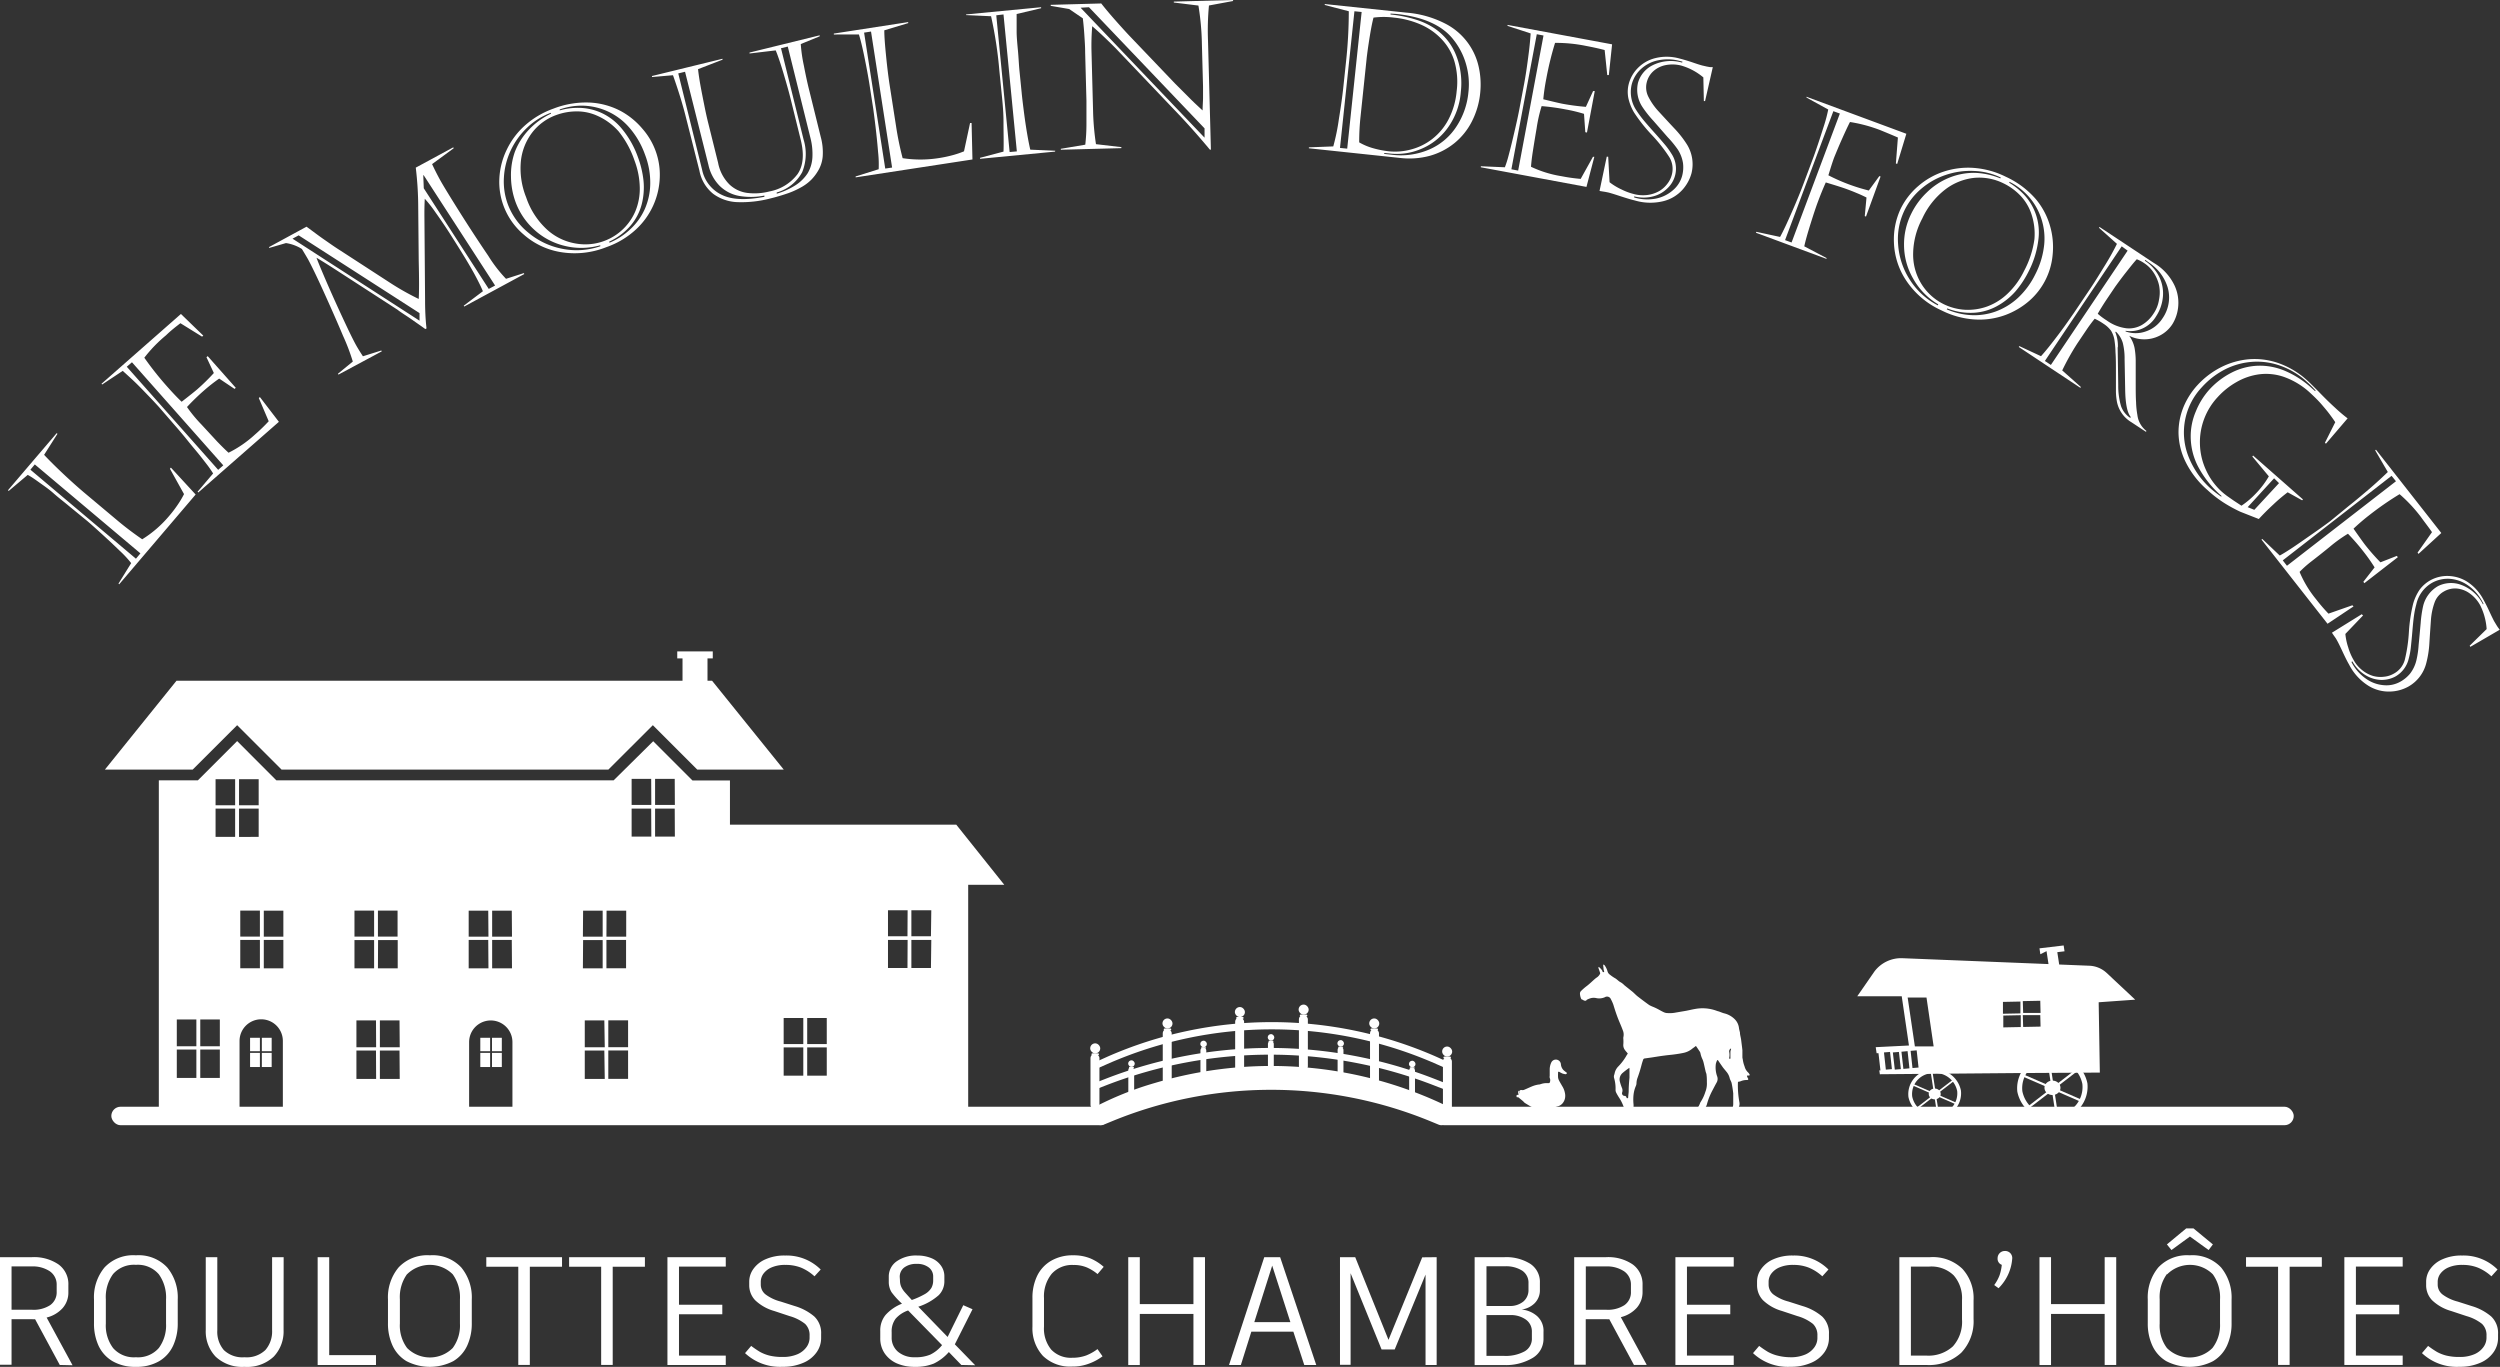 <svg xmlns="http://www.w3.org/2000/svg" viewBox="0 0 346.29 189.33"><rect x="0" y="0" width="346.29" height="189.33" fill="#333333" stroke="none"/><defs><style>.cls-1{fill:#fff;}</style></defs><title>Fichier 2</title><g id="Calque_2" data-name="Calque 2"><g id="Calque_1-2" data-name="Calque 1"><polygon class="cls-1" points="26.69 106.6 32.85 100.45 39 106.6 84.27 106.6 90.43 100.45 96.58 106.6 101.11 106.6 101.68 106.6 101.88 106.6 108.56 106.6 98.63 94.29 98 94.29 98 91.2 98.73 91.2 98.73 90.23 93.81 90.23 93.81 91.2 94.54 91.2 94.54 94.29 80.27 94.29 64.02 94.29 59.06 94.29 55.63 94.29 24.45 94.29 14.53 106.6 20.04 106.6 21.55 106.6 21.97 106.6 26.69 106.6"/><rect class="cls-1" x="34.64" y="143.75" width="1.36" height="1.86"/><rect class="cls-1" x="36.27" y="143.75" width="1.36" height="1.86"/><rect class="cls-1" x="34.64" y="145.84" width="1.36" height="1.96"/><rect class="cls-1" x="36.27" y="145.84" width="1.36" height="1.96"/><rect class="cls-1" x="66.53" y="143.75" width="1.36" height="1.86"/><rect class="cls-1" x="68.15" y="143.75" width="1.36" height="1.86"/><rect class="cls-1" x="66.53" y="145.84" width="1.36" height="1.96"/><rect class="cls-1" x="68.15" y="145.84" width="1.36" height="1.96"/><path class="cls-1" d="M1.21,68l-.11-.09L7.85,60l.11.09L6.11,63c.61.66,1.46,1.51,2.56,2.55s2.09,1.92,2.95,2.65L16.15,72q1.63,1.38,3.55,2.7a15.63,15.63,0,0,0,3.72-3.22,17.26,17.26,0,0,0,1.34-1.78,12.11,12.11,0,0,0,.73-1.26l-1.95-3.51.13-.16L27.1,68.5,16.51,80.93l-.1-.09L18.17,78a14.54,14.54,0,0,0-1.62-1.74c-.81-.79-1.66-1.58-2.55-2.39s-1.53-1.38-1.91-1.7L9.44,70c-.58-.49-1.27-1-2-1.65s-1.46-1.13-2.07-1.57-1.11-.78-1.53-1Zm3-2.94L18.83,77.39l.62-.74L4.82,64.33Z"/><path class="cls-1" d="M14.15,53.26l-.09-.1,11-9.67,3.1,3-.17.14-3-1.86c-.62.48-1.3,1-2,1.68a19.23,19.23,0,0,0-3,3.1,43.9,43.9,0,0,0,3.17,4q1.18,1.33,2,2.1c1.15-.89,1.87-1.47,2.17-1.73a28.43,28.43,0,0,0,2.29-2.25L28.6,49.48l.17-.15,3.89,4.39-.17.15-2.13-1.43a24.3,24.3,0,0,0-2.09,1.64,31,31,0,0,0-2.37,2.3,19.72,19.72,0,0,0,2,2.42l2.19,2.37c.59.61,1.11,1.13,1.57,1.54a15.76,15.76,0,0,0,3.66-2.52,24.67,24.67,0,0,0,1.9-1.84l-1.37-3.21L36,55l2.63,3.43L27.46,68.22l-.09-.11,2.15-2.53a15.19,15.19,0,0,0-1-1.42c-.47-.61-1-1.29-1.6-2s-1.11-1.37-1.53-1.87-.78-.93-1.1-1.29L22,56.36c-.3-.33-.72-.79-1.28-1.37s-1.15-1.2-1.77-1.81S17.69,52,17,51.37Zm3.41-2.46L30.22,65.08l.71-.62L18.28,50.18Z"/><path class="cls-1" d="M37.25,34.23l5.21-2.83c1,.73,1.77,1.32,2.41,1.76s1.41,1,2.29,1.55L54,39.15a36.08,36.08,0,0,0,4,2.26c.06-1,.06-2.76,0-5.26l-.07-7.48a46.23,46.23,0,0,0-.34-5.45l5.19-2.81.07.12-3,2.2c.34.73.7,1.45,1.09,2.16s1.3,2.21,2.69,4.42,2.73,4.25,4,6.12a19.3,19.3,0,0,0,2.46,3.19l2.47-.79.06.13-8.32,4.5-.06-.12,2.65-2c-.27-.64-.69-1.49-1.25-2.52-.32-.57-.74-1.31-1.29-2.21s-1.19-1.92-1.92-3.07-1.45-2.2-2.12-3.14a17.33,17.33,0,0,0-1.47-1.87c-.05.81-.06,1.71-.05,2.72l.09,11.34c0,1.85.11,3.15.2,3.9l-.17.09c-.37-.28-1-.71-1.84-1.3s-1.54-1-2-1.37l-7.94-5.14c-1.35-.88-2.45-1.57-3.29-2.07.12.35.44,1.13.95,2.33s1.08,2.5,1.71,3.89,1.18,2.57,1.64,3.54.84,1.72,1.13,2.26c.21.38.53.92,1,1.63l2.55-.8.06.12-6,3.22-.07-.12,2.06-1.69a29,29,0,0,0-1.37-3.6c-.84-2-1.73-4-2.68-6.1s-1.67-3.57-2.15-4.46c-.18-.31-.46-.79-.85-1.43a5.71,5.71,0,0,0-2.21-.82l-2.31.67Zm3.27-1.17L58.11,44.42l0-1.05L41.37,32.6Zm18.11-8.77.07,1.79,9,13.94.88-.47L58.68,24.26Z"/><path class="cls-1" d="M76.65,15.05a12.46,12.46,0,0,1,5.12-.84A10.27,10.27,0,0,1,86,15.39,10.43,10.43,0,0,1,89,17.85a9.73,9.73,0,0,1,1.79,3,9.54,9.54,0,0,1,.6,3.69,10.27,10.27,0,0,1-3.32,7.26A11.66,11.66,0,0,1,84,34.23a11.83,11.83,0,0,1-6.46.67,10.28,10.28,0,0,1-5-2.41,9.55,9.55,0,0,1-3.37-7.79,10.26,10.26,0,0,1,1-3.92,10.67,10.67,0,0,1,2.53-3.39A11.92,11.92,0,0,1,76.65,15.05Zm-.34.7,0-.13A9.45,9.45,0,0,0,73,17.7a10.42,10.42,0,0,0-2.27,3.17,10.09,10.09,0,0,0-.93,3.71,9.11,9.11,0,0,0,.56,3.76,9.23,9.23,0,0,0,2.85,3.91,10.33,10.33,0,0,0,4.67,2.21,10.08,10.08,0,0,0,5.27-.35l0-.14a9.62,9.62,0,0,1-5,.07,9.49,9.49,0,0,1-4.17-2.24,9.7,9.7,0,0,1-2.54-3.74,10.54,10.54,0,0,1-.66-3.58A9.57,9.57,0,0,1,71.33,21a9.31,9.31,0,0,1,1.9-3A10.11,10.11,0,0,1,76.31,15.75Zm.75.18a7.39,7.39,0,0,0-3.32,2.4,7.86,7.86,0,0,0-1.59,4,10.72,10.72,0,0,0,.73,5,10.67,10.67,0,0,0,2.9,4.48,7.83,7.83,0,0,0,3.91,1.91A7.54,7.54,0,0,0,88,29.28,8.15,8.15,0,0,0,88.62,26a11.17,11.17,0,0,0-.73-3.76,13.17,13.17,0,0,0-2.21-4.05,8.55,8.55,0,0,0-2.87-2.12,6.82,6.82,0,0,0-2.88-.64A8.27,8.27,0,0,0,77.06,15.93Zm.47-.77,0,.13a9.08,9.08,0,0,1,2.74-.35,7.84,7.84,0,0,1,3,.68,8,8,0,0,1,2.83,2.17,12.91,12.91,0,0,1,2.27,4,13.38,13.38,0,0,1,.77,3.27,9.47,9.47,0,0,1-.25,3.23,7.43,7.43,0,0,1-1.51,2.92,8.72,8.72,0,0,1-3,2.26l.05.15a9.47,9.47,0,0,0,2.88-1.87,8.61,8.61,0,0,0,2-2.78,9,9,0,0,0,.76-3.56,10.77,10.77,0,0,0-.73-4,11.58,11.58,0,0,0-2.2-3.77,8.77,8.77,0,0,0-6.31-3A9.14,9.14,0,0,0,77.53,15.16Z"/><path class="cls-1" d="M96.88,23.64,95,16.21c-.41-1.65-1-3.58-1.78-5.79l-2.91.25,0-.14,9.77-2.39,0,.13L96.69,9.58c.07.65.18,1.41.34,2.29s.35,1.83.55,2.83.38,1.79.53,2.38l1.36,5.48a5.71,5.71,0,0,0,1.58,3,4.4,4.4,0,0,0,2.52,1.17,8.22,8.22,0,0,0,3-.21,6.32,6.32,0,0,0,3.9-2.4c.8-1.15.94-2.75.44-4.77l-1.41-5.71c-.25-1-.59-2.2-1-3.57s-.76-2.39-1.05-3.09l-3.63.43,0-.13,9.72-2.39,0,.14L110.92,6.1a20.77,20.77,0,0,0,.43,3c.26,1.36.51,2.5.74,3.41l1.6,6.47a8.08,8.08,0,0,1,.27,2.65,4.61,4.61,0,0,1-.68,2.09,6.36,6.36,0,0,1-.88,1.15,6.28,6.28,0,0,1-1.3,1,11.62,11.62,0,0,1-1.84.86,26.18,26.18,0,0,1-2.56.76,15.73,15.73,0,0,1-4.52.51,6,6,0,0,1-3.39-1.15A5.36,5.36,0,0,1,96.88,23.64Zm9,3.62,0-.17a9.57,9.57,0,0,1-3.49.05,5.16,5.16,0,0,1-2.69-1.38,5.89,5.89,0,0,1-1.57-2.91L94.89,9.94l-.94.23,3.31,13.37A4.94,4.94,0,0,0,100,27Q102.06,28,105.88,27.26Zm1.71-.6,0,.17a10.22,10.22,0,0,0,2.61-1.18A5.61,5.61,0,0,0,111.87,24a4.81,4.81,0,0,0,.66-2.17,8.89,8.89,0,0,0-.27-2.72L109.12,6.45l-.94.23,3.13,12.65a6.73,6.73,0,0,1-.19,4.51A5.78,5.78,0,0,1,107.59,26.66Z"/><path class="cls-1" d="M115.5,4.78l0-.13L125.8,3.06l0,.14-3.31,1c0,.9.1,2.1.25,3.6s.31,2.81.48,3.92l.91,5.84a42.17,42.17,0,0,0,.9,4.35,16.3,16.3,0,0,0,4.93,0,17.09,17.09,0,0,0,2.19-.47,12.2,12.2,0,0,0,1.38-.48l.84-3.92.21,0,.12,5.05-16.18,2.48,0-.13,3.19-1a15.15,15.15,0,0,0-.08-2.36c-.09-1.13-.21-2.29-.35-3.48s-.25-2-.32-2.52l-.53-3.42c-.12-.75-.27-1.61-.46-2.58s-.36-1.81-.53-2.54-.32-1.31-.47-1.77Zm4.19-.26,2.93,18.83.95-.14L120.65,4.37Z"/><path class="cls-1" d="M146.14,21l-10.39,1v-.14L139,21c.05-1.15,0-2.53,0-4.15s-.19-3.19-.34-4.73l-.23-2.3a56.8,56.8,0,0,0-1.15-7.57l-3.46-.16V2l10.39-1v.14l-3.39.8c0,.9,0,1.7,0,2.42S140.9,5.94,141,7s.13,2,.22,2.87l.3,3c.05.56.16,1.47.32,2.72s.33,2.33.48,3.19.29,1.52.39,1.95l3.46.15ZM138,2.12l1.85,18.94,1-.09L139,2Z"/><path class="cls-1" d="M145.54.81V.67l7-.19c.48.61,1.09,1.35,1.85,2.21s1.42,1.59,2,2.21l6.37,6.67,2,2c.47.48,1.08,1.05,1.82,1.73,0-.64.06-1.23.06-1.78s0-1.06,0-1.55l-.16-5.93A36.6,36.6,0,0,0,166,.77L162.59.35V.22L170.8,0V.14l-3.34.62a36.6,36.6,0,0,0-.13,4.92l.4,15.05h-.14q-2.17-2.61-4.31-4.87l-8.71-9.14c-1.28-1.29-2.38-2.32-3.28-3.09a32.65,32.65,0,0,0-.1,3.5l.23,8.69a36.65,36.65,0,0,0,.39,4.15l3.52.41v.14l-8.39.22v-.13l3.39-.57a26,26,0,0,0,.16-2.83c0-1.21,0-2.3,0-3.25l-.18-6.73c0-.79-.06-1.58-.11-2.37s-.12-1.55-.21-2.32L148.1,1.25Zm4.14.26,17.17,18,0-1.29L150.84,1Z"/><path class="cls-1" d="M183.51.56l11.3,1.19a14.2,14.2,0,0,1,5.28,1.47,8.87,8.87,0,0,1,4.75,6.11,11.24,11.24,0,0,1,.19,3.56,11,11,0,0,1-1.15,3.93,9.27,9.27,0,0,1-2.41,3,9.47,9.47,0,0,1-3.41,1.76,10.91,10.91,0,0,1-4.11.3L181.3,20.54l0-.13,3.38-.13a29.37,29.37,0,0,0,.78-3.81c.29-1.78.48-3.18.59-4.19l.38-3.58a65.56,65.56,0,0,0,.4-7.14L183.49.69Zm4.1,1-2,18.93,1,.1,2-18.93Zm1.69,6.56-.84,8a32.86,32.86,0,0,0-.19,3.6,8.3,8.3,0,0,0,1.93.81,13,13,0,0,0,2.2.43,8.4,8.4,0,0,0,3.1-.27,8.11,8.11,0,0,0,2.88-1.43,8.28,8.28,0,0,0,2.24-2.68,10.51,10.51,0,0,0,1.15-3.95,10.17,10.17,0,0,0-.33-4.2,7.63,7.63,0,0,0-1.82-3.07,8.8,8.8,0,0,0-2.92-2,12.37,12.37,0,0,0-3.61-.92,11.11,11.11,0,0,0-2.84,0c-.09.35-.2.83-.32,1.47s-.24,1.39-.37,2.25S189.35,7.67,189.3,8.09Zm3.31-6.24,0,.13a17,17,0,0,1,3.54.72,9.93,9.93,0,0,1,2.57,1.21,8.07,8.07,0,0,1,1.71,1.56,7.87,7.87,0,0,1,1.2,2,9.84,9.84,0,0,1,.67,2.44,10.49,10.49,0,0,1,.05,2.75,9.74,9.74,0,0,1-1.94,5.19,8.61,8.61,0,0,1-3.71,2.81,8.49,8.49,0,0,1-3.91.6l-1.05-.1v.13l1,.11a10,10,0,0,0,5.32-.76,8.49,8.49,0,0,0,3.69-3.16,10.34,10.34,0,0,0,1.64-4.65A10,10,0,0,0,203,8.65a9.7,9.7,0,0,0-1.7-3.19q-2.31-2.94-7.9-3.53Z"/><path class="cls-1" d="M208.82,3.59l0-.14L223.3,6.14l-.45,4.26-.22,0-.36-3.47q-1.14-.3-2.58-.57a20.58,20.58,0,0,0-4.29-.42,44.21,44.21,0,0,0-1.21,4.94,28.82,28.82,0,0,0-.42,2.87q2.11.52,2.7.63a31.7,31.7,0,0,0,3.2.42l1-2.19.23,0-1.08,5.75-.23-.05-.18-2.54a21.29,21.29,0,0,0-2.58-.62,30.2,30.2,0,0,0-3.29-.45,20,20,0,0,0-.69,3.05c-.22,1.28-.39,2.34-.52,3.17s-.22,1.57-.26,2.18a15.53,15.53,0,0,0,4.25,1.31,24.44,24.44,0,0,0,2.63.37l1.7-3.06.19,0-1.09,4.17-14.63-2.72,0-.14,3.33.14a14.61,14.61,0,0,0,.52-1.65q.3-1.12.63-2.52c.22-.93.4-1.71.54-2.35s.25-1.18.34-1.66l.64-3.4c.08-.43.19-1.05.31-1.85s.23-1.63.34-2.5.19-1.73.25-2.61Zm4.05,1.15-3.52,18.71.94.18L213.8,4.92Z"/><path class="cls-1" d="M222.76,21.71l.19,3.53a8.48,8.48,0,0,0,1.65,1,8.27,8.27,0,0,0,1.72.64,4.92,4.92,0,0,0,1.93.12,4.52,4.52,0,0,0,1.59-.54,3.83,3.83,0,0,0,1.11-1,3.36,3.36,0,0,0,.62-1.24,3.13,3.13,0,0,0-.34-2.45,21.3,21.3,0,0,0-2.42-3.07,22.38,22.38,0,0,1-2.47-3.12,6.7,6.7,0,0,1-.79-2,4.45,4.45,0,0,1,.07-2,4.91,4.91,0,0,1,1.21-2.12,5.09,5.09,0,0,1,2.42-1.4,6.59,6.59,0,0,1,3.41.05c.58.15,1.19.33,1.83.55s1.08.36,1.33.42l.61.14.45.08.37,0L236.18,14l-.17,0-.07-3.28a8.4,8.4,0,0,0-3-1.62,4.87,4.87,0,0,0-2.17-.09,3.59,3.59,0,0,0-1.73.83,3.06,3.06,0,0,0-.94,1.57,2.87,2.87,0,0,0,.23,2,8.79,8.79,0,0,0,1.46,2.07c.66.72,1.37,1.49,2.13,2.3a14.11,14.11,0,0,1,1.75,2.23A5.21,5.21,0,0,1,234.3,24a5.68,5.68,0,0,1-1.23,2.26,5.27,5.27,0,0,1-2.61,1.59,7.55,7.55,0,0,1-4-.08c-.55-.13-1.2-.33-2-.59s-1.33-.43-1.7-.52l-.4-.08-.44-.07-.36-.06,1-4.75ZM233.05,8.54l-.43-.11a6.35,6.35,0,0,0-2.87-.09,4.89,4.89,0,0,0-2.39,1.17A4.37,4.37,0,0,0,226,11.77a4.55,4.55,0,0,0,.68,3.54,14.31,14.31,0,0,0,1,1.36c.31.37.78.92,1.42,1.63s1.14,1.29,1.52,1.74a10.25,10.25,0,0,1,.89,1.23,3.73,3.73,0,0,1-.52,4.79,4.33,4.33,0,0,1-2,1.14,5.21,5.21,0,0,1-2.63,0l0,.15a6.27,6.27,0,0,0,3,.16,5.08,5.08,0,0,0,2.38-1.17A4,4,0,0,0,233,24.37a4.61,4.61,0,0,0,.12-1.79,4.84,4.84,0,0,0-.72-1.87A14.35,14.35,0,0,0,231,19l-2-2.29a15.12,15.12,0,0,1-1.47-1.85,4.31,4.31,0,0,1-.64-3.4,3.92,3.92,0,0,1,2-2.41A5.68,5.68,0,0,1,233,8.67Z"/><path class="cls-1" d="M250.22,13.4l13.84,5.13-1.27,4.18-.18-.07.28-3.59c-.94-.41-1.73-.73-2.38-1a20.48,20.48,0,0,0-4.26-1.15q-.44.86-1.11,2.37c-.45,1-.77,1.8-1,2.35s-.52,1.49-.88,2.66A25.25,25.25,0,0,0,256,25.5a25.63,25.63,0,0,0,2.86.89l1.46-2,.17.06L258.47,30l-.17-.07.24-2.57q-.71-.36-1.38-.63c-.44-.19-.91-.37-1.4-.55s-1.42-.48-2.86-.91q-.59,1.32-1.11,2.73c-.25.66-.58,1.66-1,3s-.71,2.37-.87,3.12L253,35.74l0,.12-9.77-3.62.05-.13,3.29.71c.47-.85,1-2,1.67-3.53s1.17-2.76,1.56-3.8l1.34-3.58c.17-.44.4-1.11.7-2s.57-1.75.84-2.59a20.48,20.48,0,0,0,.56-2.15l-3-1.65Zm3.73,2-6.69,17.86.9.33,6.69-17.86Z"/><path class="cls-1" d="M277.83,24.48A12.24,12.24,0,0,1,282,27.59a10.08,10.08,0,0,1,2,3.84,10.5,10.5,0,0,1,.32,3.9,9.58,9.58,0,0,1-3.21,6.32,10.72,10.72,0,0,1-3.38,2,10.37,10.37,0,0,1-4.21.6A11.83,11.83,0,0,1,268.94,43a11.57,11.57,0,0,1-4.94-4.2,10.09,10.09,0,0,1-1.66-5.22,10,10,0,0,1,.94-4.68,9.8,9.8,0,0,1,2.42-3.12,10.28,10.28,0,0,1,3.51-2,10.76,10.76,0,0,1,4.22-.52A11.91,11.91,0,0,1,277.83,24.48Zm-.75.23.06-.12a9.32,9.32,0,0,0-3.74-.91,10.58,10.58,0,0,0-3.88.55,10.24,10.24,0,0,0-3.35,1.88,9.11,9.11,0,0,0-3.25,7.74,10.25,10.25,0,0,0,1.61,4.88,10.07,10.07,0,0,0,3.89,3.57l.06-.14A9.53,9.53,0,0,1,265,38.59,9.33,9.33,0,0,1,263.74,34a9.5,9.5,0,0,1,1-4.4,10.32,10.32,0,0,1,2.15-2.94,9.53,9.53,0,0,1,3-2,9.22,9.22,0,0,1,3.52-.72A10.2,10.2,0,0,1,277.08,24.71Zm.4.67a7.55,7.55,0,0,0-4.05-.74,8,8,0,0,0-4,1.62,10.68,10.68,0,0,0-3.16,4A10.64,10.64,0,0,0,265,35.41a7.75,7.75,0,0,0,1.29,4.14,7.55,7.55,0,0,0,2.94,2.58,7.75,7.75,0,0,0,3,.78,7.9,7.9,0,0,0,3.06-.47,8.17,8.17,0,0,0,2.83-1.8,10.87,10.87,0,0,0,2.25-3.12,13.07,13.07,0,0,0,1.43-4.38,8.61,8.61,0,0,0-.43-3.53,6.81,6.81,0,0,0-1.52-2.52A8.2,8.2,0,0,0,277.48,25.38Zm.88-.19-.06.12a9.4,9.4,0,0,1,2.14,1.74,7.66,7.66,0,0,1,1.91,6.13A12.93,12.93,0,0,1,281,37.59a13.44,13.44,0,0,1-1.86,2.81,9.54,9.54,0,0,1-2.52,2,7.53,7.53,0,0,1-3.17.92,8.73,8.73,0,0,1-3.72-.6l-.07.13a9.83,9.83,0,0,0,3.35.8,8.75,8.75,0,0,0,3.39-.49,9.3,9.3,0,0,0,3.12-1.9A11.14,11.14,0,0,0,281.92,38a11.53,11.53,0,0,0,1.24-4.18,8.82,8.82,0,0,0-.45-3.67A8.73,8.73,0,0,0,281,27.22,8.92,8.92,0,0,0,278.36,25.19Z"/><path class="cls-1" d="M287.24,43.39l2.37-3.52c.61-.91,1.27-2,2-3.18s1.26-2.18,1.62-2.91l-2.49-2.23.08-.11,7.55,5a7.23,7.23,0,0,1,2.85,3.13,5.66,5.66,0,0,1,.47,3.12,5.53,5.53,0,0,1-.77,2.2,4.51,4.51,0,0,1-1.79,1.61,4.63,4.63,0,0,1-2.2.5,4.53,4.53,0,0,1-2-.49l0,0a4.44,4.44,0,0,1,.74,1.68,10.66,10.66,0,0,1,.16,1.74c0,.71,0,1.67,0,2.89s0,2.17.05,2.87a11.69,11.69,0,0,0,.18,1.78,3.29,3.29,0,0,0,1.26,2.23l-.08.11-2-1.32a4.27,4.27,0,0,1-2-2.78,8.72,8.72,0,0,1-.15-1.43c0-.53,0-1.38,0-2.55s0-2.15-.06-2.93a12.77,12.77,0,0,0-.15-1.72,3.58,3.58,0,0,0-.46-1.26,4,4,0,0,0-1.09-1,7.9,7.9,0,0,0-1.18-.67c-.32.39-.65.83-1,1.33l-1.42,2.11a34,34,0,0,0-2.08,3.72l2.59,2.3-.08.11-8.53-5.66.08-.12,3,1.4c.64-.7,1.45-1.72,2.46-3.06S286.81,44,287.24,43.39Zm6.65-9.27L283.25,50l.83.55,10.63-15.83ZM293,39.7l-1.26,1.87q-.66,1-1.17,1.89a9.57,9.57,0,0,0,1.25.93,5.91,5.91,0,0,0,2.71,1.08,3.57,3.57,0,0,0,2.16-.46,4.8,4.8,0,0,0,1.57-1.51,4.67,4.67,0,0,0,.8-2,5.09,5.09,0,0,0,0-2,5.31,5.31,0,0,0-.75-1.74,4.55,4.55,0,0,0-1.22-1.25,5.23,5.23,0,0,0-1.11-.6c-.37.39-.85,1-1.46,1.77S293.4,39.15,293,39.7Zm.33,8.4.08,5.26a10.08,10.08,0,0,0,.38,2.87,3.17,3.17,0,0,0,1.28,1.65l.08-.11q-.74-.87-.78-3.87l-.08-4.18a8.82,8.82,0,0,0-.25-2.22,3.57,3.57,0,0,0-.95-1.56L293,46A5.1,5.1,0,0,1,293.36,48.1ZM297.16,36l-.07.11a5.68,5.68,0,0,1,2.12,2.51,5.19,5.19,0,0,1,.35,2.8,5.83,5.83,0,0,1-.91,2.4,4.17,4.17,0,0,1-4.22,2l0,.09a4.17,4.17,0,0,0,2.79,0,4.4,4.4,0,0,0,2.32-1.81,5.08,5.08,0,0,0,.86-2.17,4.93,4.93,0,0,0-.16-2.17,6.29,6.29,0,0,0-1-1.92,6.54,6.54,0,0,0-1.56-1.46Z"/><path class="cls-1" d="M318.88,69.3l-2-1.11a23,23,0,0,0-2,1.7c-.77.71-1.43,1.38-2,2-1.06-.41-1.91-.75-2.55-1a20.1,20.1,0,0,1-2.16-1.17,16.18,16.18,0,0,1-2.41-1.85,12.41,12.41,0,0,1-3-3.85,9.43,9.43,0,0,1-1-4,9.33,9.33,0,0,1,.71-3.69,10.34,10.34,0,0,1,1.93-3,11.47,11.47,0,0,1,3.26-2.47,10.54,10.54,0,0,1,3.88-1.1,10,10,0,0,1,4.13.56,11.7,11.7,0,0,1,4,2.45c.2.18.35.33.46.44l.4.4.65.65c.78.81,1.54,1.56,2.28,2.23a21.27,21.27,0,0,0,1.72,1.46l-3,3.51-.14-.13,1.43-2.85c-.19-.3-.45-.66-.77-1.09s-.7-.88-1.13-1.38-.94-1-1.5-1.52a10.49,10.49,0,0,0-3.62-2.25,7.53,7.53,0,0,0-3.53-.39,8.56,8.56,0,0,0-3.14,1.08,10.5,10.5,0,0,0-2.58,2.06,9.15,9.15,0,0,0-2.47,6.6,9,9,0,0,0,.82,3.48,9.18,9.18,0,0,0,2.16,3,10,10,0,0,0,.79.64l.9.63,1.08.71a11.94,11.94,0,0,0,2-1.7,12.17,12.17,0,0,0,1.79-2.37l-2.29-2.75.11-.13L319,69.18Zm1.8-15.12.07-.08a14.55,14.55,0,0,0-1.17-1.18A10.77,10.77,0,0,0,316,50.71a9.57,9.57,0,0,0-3.87-.6,9.9,9.9,0,0,0-3.82,1A11.19,11.19,0,0,0,305,53.63a9.13,9.13,0,0,0-1.94,9.4,11.72,11.72,0,0,0,3.29,4.76,16.29,16.29,0,0,0,1.31,1l.07-.08a14.23,14.23,0,0,1-3.28-4.12,9.09,9.09,0,0,1-1-4,8.72,8.72,0,0,1,.72-3.63A10.24,10.24,0,0,1,306,54a10.85,10.85,0,0,1,3.16-2.41,8.68,8.68,0,0,1,3.57-.93,8.9,8.9,0,0,1,3.8.72,13,13,0,0,1,3.78,2.48ZM315,66.25l-3.66,4,.92.37,3.42-3.7Z"/><path class="cls-1" d="M329,62.38l.11-.09,9.05,11.54L335,76.72l-.13-.17,2-2.84c-.44-.65-1-1.35-1.55-2.12a20.58,20.58,0,0,0-2.94-3.14,42.65,42.65,0,0,0-4.2,2.91A29,29,0,0,0,326,73.23c.83,1.19,1.37,1.94,1.61,2.25a29.26,29.26,0,0,0,2.12,2.41L332,77l.14.18-4.64,3.6-.14-.19,1.56-2a25,25,0,0,0-1.52-2.16,30.5,30.5,0,0,0-2.17-2.5,19.38,19.38,0,0,0-2.54,1.83c-1,.82-1.86,1.49-2.52,2s-1.2,1-1.64,1.46A15.24,15.24,0,0,0,320.81,83a24,24,0,0,0,1.72,2l3.31-1.16L326,84l-3.6,2.4-9.15-11.66.11-.09,2.42,2.3c.34-.18.83-.48,1.48-.9s1.36-.92,2.15-1.47,1.44-1,2-1.4,1-.72,1.37-1L325.44,70c.35-.27.84-.67,1.46-1.19s1.27-1.06,1.92-1.64,1.3-1.18,1.93-1.79Zm2.27,3.53L316.2,77.62l.58.75,15.1-11.71Z"/><path class="cls-1" d="M327.32,85.25l-2.45,2.56a8.47,8.47,0,0,0,.4,1.88,7.78,7.78,0,0,0,.72,1.69,4.71,4.71,0,0,0,1.24,1.47,4.42,4.42,0,0,0,1.48.78,3.82,3.82,0,0,0,1.5.11,3.3,3.3,0,0,0,1.33-.41,3.1,3.1,0,0,0,1.56-1.92,21.6,21.6,0,0,0,.57-3.86,22.06,22.06,0,0,1,.59-3.93,6.71,6.71,0,0,1,.9-1.94,4.67,4.67,0,0,1,1.5-1.31,4.85,4.85,0,0,1,2.38-.59,5.19,5.19,0,0,1,2.68.78A6.6,6.6,0,0,1,344,83.07c.29.52.57,1.08.85,1.69s.48,1,.61,1.26l.32.53c.1.16.18.29.25.38l.22.3-4.07,2.37-.09-.16,2.35-2.3a8.56,8.56,0,0,0-.9-3.31,4.88,4.88,0,0,0-1.44-1.63,3.6,3.6,0,0,0-1.79-.68,3.07,3.07,0,0,0-1.79.41,2.82,2.82,0,0,0-1.29,1.52,9.1,9.1,0,0,0-.51,2.48c-.07,1-.14,2-.21,3.11a13.9,13.9,0,0,1-.43,2.8,5.17,5.17,0,0,1-2.51,3.28,5.53,5.53,0,0,1-2.49.67,5.35,5.35,0,0,1-3-.79,7.47,7.47,0,0,1-2.69-2.94c-.28-.48-.58-1.09-.92-1.82s-.6-1.26-.79-1.59a2.65,2.65,0,0,0-.21-.34l-.26-.37-.2-.3,4.13-2.56ZM344,83.62l-.21-.39a6.44,6.44,0,0,0-1.91-2.13,5,5,0,0,0-2.5-.92,4.45,4.45,0,0,0-2.57.59,4.56,4.56,0,0,0-2.11,2.93,12.08,12.08,0,0,0-.33,1.63c-.07.48-.14,1.19-.22,2.14s-.16,1.72-.22,2.29a9.75,9.75,0,0,1-.29,1.5,3.85,3.85,0,0,1-1.81,2.43,4,4,0,0,1-2,.49,4.4,4.4,0,0,1-2.19-.67,5.09,5.09,0,0,1-1.8-1.9l-.13.08a6.2,6.2,0,0,0,2,2.31,4.87,4.87,0,0,0,2.48.91,3.91,3.91,0,0,0,2.25-.46,4.72,4.72,0,0,0,1.4-1.15,4.87,4.87,0,0,0,.86-1.8,12.62,12.62,0,0,0,.32-2.17c.1-1,.19-2,.28-3a16.66,16.66,0,0,1,.33-2.33,4.35,4.35,0,0,1,2.05-2.8,4,4,0,0,1,3.11-.23,5.54,5.54,0,0,1,3.15,2.76Z"/><path class="cls-1" d="M283.61,146.21a4.54,4.54,0,0,0-4.18,5,4.87,4.87,0,0,0,5.53,3.85,4.54,4.54,0,0,0,4.18-5A4.87,4.87,0,0,0,283.61,146.21Zm1.25,8.24a4.17,4.17,0,0,1-4.73-3.29,3.89,3.89,0,0,1,3.58-4.31,4.16,4.16,0,0,1,4.73,3.29A3.89,3.89,0,0,1,284.86,154.45Z"/><polygon class="cls-1" points="285.17 155.06 284.84 155.1 283.53 146.54 283.87 146.5 285.17 155.06"/><polygon class="cls-1" points="279.85 148.97 280 148.7 288.64 152.46 288.49 152.73 279.85 148.97"/><polygon class="cls-1" points="288.07 148.12 287.85 147.89 280.8 153.33 281.01 153.56 288.07 148.12"/><ellipse class="cls-1" cx="284.3" cy="150.68" rx="1.11" ry="1"/><path class="cls-1" d="M267.48,148.18a3.39,3.39,0,0,0-3.13,3.77,3.66,3.66,0,0,0,4.14,2.88,3.4,3.4,0,0,0,3.13-3.77A3.63,3.63,0,0,0,267.48,148.18Zm.94,6.17a3.13,3.13,0,0,1-3.55-2.47,2.9,2.9,0,0,1,2.68-3.22,3.13,3.13,0,0,1,3.55,2.46A2.91,2.91,0,0,1,268.42,154.35Z"/><polygon class="cls-1" points="268.65 154.81 268.4 154.84 267.42 148.42 267.67 148.39 268.65 154.81"/><polygon class="cls-1" points="264.66 150.24 264.77 150.04 271.25 152.86 271.14 153.06 264.66 150.24"/><polygon class="cls-1" points="270.82 149.61 270.66 149.44 265.37 153.51 265.54 153.68 270.82 149.61"/><ellipse class="cls-1" cx="267.99" cy="151.53" rx="0.83" ry="0.75"/><path class="cls-1" d="M291.81,134.77a3.73,3.73,0,0,0-2.37-1l-4.21-.17-.26-1.71,1-.12-.12-.81-3.35.4.12.82.54-.27.32-.16.27,1.79-20.15-.81a4.63,4.63,0,0,0-3.95,1.82L257.26,138l6.16,0,1,6.82-4.6.23.12.84.26,0,.27,2.38h-.16l.08.53,18.73-.16,11.74-.07-.16-9.74,5.06-.36Zm-29.75,13.32-.84.07-.26-2.38.84-.07Zm1.24,0-.84.07-.27-2.38.84-.07Zm1.19-.11-.84.08-.27-2.38.85-.08Zm1.26-.11-.84.07-.26-2.38.84-.07Zm2.09-2.93-2.6,0-1-6.77,2.61,0Zm12.07-2.68-2.42.05,0-1.64,2.42-.05Zm-2.47-1.84,0-1.64,2.42-.05,0,1.64Zm5.21,1.78-2.41.05-.05-1.64,2.42,0Zm0-1.89-2.41,0-.05-1.64,2.42-.05Z"/><path class="cls-1" d="M224.76,154.91h-.49c-.09,0-.11,0-.07-.12s.09-.13.13-.19.16-.15.19-.24a1.4,1.4,0,0,1,.38-.52c.06-.07.1-.15.15-.22s0-.11,0-.16a.47.47,0,0,1-.17-.2,5.55,5.55,0,0,0-.58-1.17,7.58,7.58,0,0,1-.4-.68.9.9,0,0,1-.12-.48,5.06,5.06,0,0,0-.2-1.6.72.72,0,0,1,0-.41c.06-.15.08-.32.13-.47a1.91,1.91,0,0,1,.47-.75,7.37,7.37,0,0,0,1.09-1.44,1.94,1.94,0,0,1,.15-.24.1.1,0,0,0,0-.16c-.11-.13-.23-.26-.33-.4a1.14,1.14,0,0,1-.23-.84,5.3,5.3,0,0,0,0-.69,1.09,1.09,0,0,1,0-.26,1.51,1.51,0,0,0-.07-.94c-.17-.47-.37-.92-.56-1.38-.29-.71-.53-1.44-.75-2.17a5.46,5.46,0,0,0-.35-.78.57.57,0,0,0-.83-.27,1.91,1.91,0,0,1-1.2.12,1.65,1.65,0,0,0-.7,0,2.62,2.62,0,0,0-.53.2c-.08,0-.12.16-.24.17a.52.52,0,0,1-.34-.1.6.6,0,0,0-.11-.06c-.06,0-.15-.06-.16-.11a1.94,1.94,0,0,1-.17-.71.48.48,0,0,1,.14-.36,7,7,0,0,1,.83-.72c.37-.29.71-.62,1.06-.93a3.27,3.27,0,0,1,.37-.28,1.31,1.31,0,0,0,.39-.48.16.16,0,0,0,0-.11c-.07-.22-.15-.45-.23-.67a.43.43,0,0,1,0,0,.75.75,0,0,0,0-.16.71.71,0,0,1,.15.08c.1.1.2.2.29.31a2.12,2.12,0,0,1,.12.2c0,.05,0,.11.09.13s.09,0,.13,0,0-.07,0-.11a1.55,1.55,0,0,0-.06-.23l-.06-.55a.83.83,0,0,1,0-.15.44.44,0,0,1,.17.07,2.55,2.55,0,0,1,.42.84.82.82,0,0,0,.34.49,5.6,5.6,0,0,0,.66.46c.32.16.53.46.86.61a2.49,2.49,0,0,1,.48.39l1.15.92c.23.2.44.43.68.62.53.41,1.07.82,1.62,1.21a4.45,4.45,0,0,0,.54.25c.22.09.43.19.64.3s.58.33.88.46a1.27,1.27,0,0,0,.52.1,4.2,4.2,0,0,0,1.12-.08l1.41-.24c.41-.08.82-.18,1.22-.25a5.66,5.66,0,0,1,3,.25c.12.05.24.07.36.11l.42.16.21.07a3.08,3.08,0,0,1,1.52.83,2.06,2.06,0,0,1,.59,1.26,5.66,5.66,0,0,0,.13.56c0,.33.11.65.16,1,.06.49.13,1,.18,1.47,0,.18,0,.36,0,.54s0,.28,0,.42.05.25.06.37a4.07,4.07,0,0,0,.24.91,1.68,1.68,0,0,0,.5.85,1,1,0,0,1,.19.27c.05.08,0,.14-.08.15l-.26,0s-.06,0-.09,0H242a.33.33,0,0,0,0,.14,2.44,2.44,0,0,0,.14.28c.06.12,0,.18-.11.2h0a2.07,2.07,0,0,0-.92.17,1.22,1.22,0,0,1-.26.06c-.09,0-.12.05-.12.13a12.56,12.56,0,0,0,.21,2.74,1.06,1.06,0,0,1-.07.61c0,.05-.09.09-.14.12a.48.48,0,0,0-.15.68l.08.12a.2.2,0,0,1,0,.26c-.07.07-.13.16-.2.24s-.11.1-.16.1c-.22,0-.43,0-.65,0a1.37,1.37,0,0,1-.28-.05c-.09,0-.1-.08-.05-.15l.19-.27c0-.06,0-.14.07-.21a.58.58,0,0,1,.08-.18,1.54,1.54,0,0,0,.42-1.08c0-.48,0-1,0-1.44a14.75,14.75,0,0,0-.23-1.46,2,2,0,0,0-.16-.37,2.34,2.34,0,0,1-.09-.24,2.14,2.14,0,0,0-.48-.95c-.17-.22-.36-.42-.52-.65s-.33-.47-.49-.71l-.12-.18c-.05-.07-.11-.07-.15,0a2.3,2.3,0,0,0-.17.48,3.68,3.68,0,0,0,.19,1.74,1,1,0,0,1-.08.84c-.2.36-.39.73-.58,1.09a9,9,0,0,0-.77,1.94,1.57,1.57,0,0,1-.09.23.57.57,0,0,1-.37.34c-.28.09-.33.18-.32.47a1,1,0,0,1,0,.16.36.36,0,0,1-.11.38,1.15,1.15,0,0,0-.14.19.22.22,0,0,1-.22.15q-.39,0-.78,0c-.09,0-.11-.06-.05-.16l.73-1.19a2.94,2.94,0,0,0,.42-.78.67.67,0,0,1,.06-.12,5.51,5.51,0,0,0,.66-1.41,3.06,3.06,0,0,0,.21-1.31c0-.35,0-.7-.05-1.05,0-.17-.1-.32-.13-.49-.09-.38-.17-.76-.26-1.14a2.88,2.88,0,0,0-.17-.52,3.46,3.46,0,0,1-.28-.84.68.68,0,0,0-.09-.22L235,145c-.07-.12-.12-.13-.24,0l-.32.23a2.78,2.78,0,0,1-1.2.6c-.45.1-.91.17-1.37.23s-.86.09-1.29.15c-.58.07-1.17.17-1.75.26l-1,.14a.26.26,0,0,0-.23.18c-.07.21-.14.42-.2.64a18.69,18.69,0,0,1-.55,1.8,2.38,2.38,0,0,0-.17.79,1,1,0,0,1-.09.41,4.31,4.31,0,0,0-.32,1.22,6.38,6.38,0,0,0,0,1.31,2.46,2.46,0,0,1,0,.37.34.34,0,0,1-.22.26,1,1,0,0,0-.46.42.33.33,0,0,0,0,.22.34.34,0,0,1-.09.36,1.12,1.12,0,0,0-.19.29c0,.07-.09.12-.19.11h-.37Zm.93-7,0,0a10.6,10.6,0,0,0-.92.7,1.18,1.18,0,0,0-.39,1.22,8.16,8.16,0,0,0,.32.95.88.88,0,0,1,0,.53.36.36,0,0,0,.34.49.24.24,0,0,1,.24.19.83.83,0,0,0,.07.13s.08,0,.1,0a.13.13,0,0,0,.08-.1c0-.3.07-.6.07-.9,0-.62.05-1.23.11-1.84,0-.4,0-.8,0-1.2A.45.45,0,0,0,225.69,147.93Zm14.09-2.66h-.06l0,0a.45.45,0,0,0-.19.49,2.15,2.15,0,0,1,0,.76.14.14,0,0,0,0,.11.13.13,0,0,0,.09.06s.06,0,.07-.07a1.29,1.29,0,0,0,0-.19c0-.22,0-.44,0-.66S239.77,145.44,239.78,145.27Z"/><path class="cls-1" d="M215.43,154.28l-.1,0c-.05.16-.13.31.06.45a1.78,1.78,0,0,0-.9.11l-.31-.15c-.13-.08-.09-.25-.15-.36h0c0,.05,0,.12-.12.07a.11.11,0,0,1,0-.18c.16-.16.06-.35.1-.52l-.9-.05a1.18,1.18,0,0,0,0,.59c0,.13.06.25.1.37a.15.15,0,0,0,.11.08,4.1,4.1,0,0,0,.49.06,1.49,1.49,0,0,0,.21,0,.21.21,0,0,1,.19.11,3.18,3.18,0,0,0,.27.37s0,0,0,.06a.74.74,0,0,1-.15,0,.82.82,0,0,0-.49,0,.58.58,0,0,1-.62-.06,1,1,0,0,1-.41-.75c0-.29-.06-.58-.1-.86,0,0-.05-.08-.08-.09-.19-.09-.39-.15-.57-.25s-.57-.33-.85-.51c-.1-.07-.18-.19-.28-.27l-.51-.42c-.07-.06-.12-.12-.23-.09s-.14-.09-.12-.19,0-.07,0-.12l.29-.05c-.06-.19-.13-.37,0-.54,0,0,.06,0,.11,0-.05.15-.07.29,0,.38a1.62,1.62,0,0,1,0-.31.25.25,0,0,1,.27-.18.68.68,0,0,0,.32,0c.37-.15.72-.32,1.08-.47a4,4,0,0,1,.95-.28s.07,0,.1,0l.25-.07a2.38,2.38,0,0,1,.79-.13l.32,0a.16.16,0,0,0,.11-.07.78.78,0,0,0,0-.65.77.77,0,0,1,0-.3c0-.15,0-.3,0-.45s0-.25,0-.37a2.27,2.27,0,0,1,.21-1,.7.7,0,0,1,1.34.23,1.33,1.33,0,0,0,.35.8c.12.11.25.21.37.3s.13.08.1.16a.21.21,0,0,1-.23.11,2.34,2.34,0,0,1-.38-.09,3.88,3.88,0,0,1-.45-.24,0,0,0,0,1,0,0l-.15,0a.83.83,0,0,0,0,.15,4.8,4.8,0,0,0,0,.66,1.38,1.38,0,0,0,.15.43c.12.24.27.47.4.71a2.72,2.72,0,0,1,.4,1,1.73,1.73,0,0,1,0,.75,1.49,1.49,0,0,1-.25.56,1.28,1.28,0,0,1-.66.5l-1.48.44h-.1c0,.21.05.4.09.6,0,0,.08.07.12.08a3.23,3.23,0,0,0,.69-.07C215.26,154.19,215.35,154.16,215.43,154.28Zm-4.69-3.15,0,0L211,151v0Z"/><path class="cls-1" d="M210.74,151.13,211,151v0l-.25.13Z"/><path class="cls-1" d="M132.46,114.23H101.11v-6.12H95.92v0l-5.44-5.44L85,108.09v0H38.28v0l-5.43-5.44-5.44,5.44v0H22v46H33.18v-9.9a3,3,0,0,1,6,0v9.9l25.8.15v-9.89a3,3,0,1,1,6,0v9.89L91,154.09h43.11V122.56h5ZM27.2,149.31H24.49v-3.93H27.2Zm0-4.39H24.49v-3.71H27.2Zm3.25,4.39H27.74v-3.93h2.71Zm0-4.39H27.74v-3.71h2.71Zm2.12-29H29.86V112h2.71Zm0-4.38H29.86v-3.61h2.71Zm.54-3.61h2.72v3.61H33.11Zm0,8V112h2.72v3.92ZM36,134.12H33.28V130.2H36Zm0-4.39H33.28v-3.6H36Zm16.35-3.6h2.72v3.6H52.35Zm-3.25,0h2.72v3.6H49.1Zm-9.85,8H36.54V130.2h2.71Zm0-4.39H36.54v-3.6h2.71Zm9.85.47h2.72v3.92H49.1Zm3,19.24H49.37v-3.93h2.71Zm0-4.39H49.37v-3.72h2.71Zm.27-14.85h2.72v3.92H52.35Zm3,19.24H52.62v-3.93h2.72Zm0-4.39H52.62v-3.72h2.72Zm12.29-10.93H64.92V130.2h2.71Zm0-4.39H64.92v-3.6h2.71Zm3.26,4.39H68.17V130.2h2.72Zm0-4.39H68.17v-3.6h2.72Zm13.1-3.6h2.72v3.6H84Zm-3.25,0h2.71v3.6H80.74Zm0,4.07h2.71v3.92H80.74Zm3,19.24H81v-3.93h2.71Zm0-4.39H81v-3.72h2.71ZM84,130.2h2.72v3.92H84Zm3,19.24H84.26v-3.93H87Zm0-4.39H84.26v-3.72H87Zm3.22-29.17H87.49V112H90.2Zm0-4.38H87.49v-3.61H90.2Zm3.26,4.38H90.74V112h2.72Zm0-4.38H90.74v-3.61h2.72ZM111.27,149h-2.72v-3.92h2.72Zm0-4.38h-2.72v-3.61h2.72Zm3.25,4.38h-2.71v-3.92h2.71Zm0-4.38h-2.71v-3.61h2.71Zm11.18-10.54H123V130.2h2.72Zm0-4.39H123v-3.6h2.72Zm3.25,4.39h-2.71V130.2H129Zm0-4.39h-2.71v-3.6H129Z"/><rect class="cls-1" x="15.42" y="153.3" width="138.19" height="2.56" rx="1.28"/><path class="cls-1" d="M199.27,155.78l-1.19-.49a58,58,0,0,0-44,0l-1.19.49c-.8.33-1.63-.41-1.63-1.47h0c0-.67-.48-.56,0-.77h0A45,45,0,0,1,160,150a56.45,56.45,0,0,1,24.75-1.68A55.56,55.56,0,0,1,201,153.49l.12.06c.51.21-.22.09-.22.76h0C200.9,155.37,200.07,156.11,199.27,155.78Z"/><path class="cls-1" d="M199.93,150.85l-1.23-.48a62.78,62.78,0,0,0-45.58,0l-1.23.48v-.93l1.23-.48a62.78,62.78,0,0,1,45.58,0l1.23.48Z"/><path class="cls-1" d="M200.18,147.93l-1.22-.54a56.45,56.45,0,0,0-45.59,0l-1.22.54v-1l1.22-.55a56.53,56.53,0,0,1,45.59,0l1.22.55Z"/><rect class="cls-1" x="198.74" y="153.3" width="118.98" height="2.56" rx="1.28"/><path class="cls-1" d="M8.28,189.07l-3.42-6.34a2,2,0,0,1-.42,0H1.6v6.31H0V174.14H4.4a6,6,0,0,1,3.7,1A3.35,3.35,0,0,1,9.47,178v1a3.23,3.23,0,0,1-.8,2.2,4.39,4.39,0,0,1-2.21,1.3l3.59,6.61Zm-1.34-8.28a2.16,2.16,0,0,0,.91-1.87V178a2.22,2.22,0,0,0-.94-1.9,4.25,4.25,0,0,0-2.54-.68H1.6v6H4.42A4.2,4.2,0,0,0,6.94,180.79Z"/><path class="cls-1" d="M23.17,175.57A6.53,6.53,0,0,1,24.62,180v3.29a7.29,7.29,0,0,1-.63,3.09,4.86,4.86,0,0,1-1.93,2.16,6.22,6.22,0,0,1-3.24.79,6.17,6.17,0,0,1-3.24-.79,4.88,4.88,0,0,1-1.94-2.16,7.29,7.29,0,0,1-.62-3.09V180a6.46,6.46,0,0,1,1.46-4.44,5.44,5.44,0,0,1,4.34-1.68A5.42,5.42,0,0,1,23.17,175.57Zm-7.51.91a5.43,5.43,0,0,0-1,3.5v3.35a5.2,5.2,0,0,0,1,3.39A3.81,3.81,0,0,0,18.82,188,3.81,3.81,0,0,0,22,186.72a5.26,5.26,0,0,0,1-3.39V180a5.49,5.49,0,0,0-1-3.49,3.81,3.81,0,0,0-3.17-1.31A3.84,3.84,0,0,0,15.66,176.48Z"/><path class="cls-1" d="M39.28,184.25a5.07,5.07,0,0,1-1.36,3.66,5.37,5.37,0,0,1-4.06,1.42,5.35,5.35,0,0,1-4-1.42,5.07,5.07,0,0,1-1.36-3.66V174.14h1.6v10.13A3.9,3.9,0,0,0,31,187a3.71,3.71,0,0,0,2.87,1,3.73,3.73,0,0,0,2.89-1,3.9,3.9,0,0,0,.93-2.73V174.14h1.6Z"/><path class="cls-1" d="M52.08,187.71v1.36H44V174.14h1.6v13.57Z"/><path class="cls-1" d="M63.9,175.57A6.53,6.53,0,0,1,65.35,180v3.29a7.29,7.29,0,0,1-.63,3.09,4.86,4.86,0,0,1-1.93,2.16,7.06,7.06,0,0,1-6.49,0,4.92,4.92,0,0,1-1.93-2.16,7.29,7.29,0,0,1-.63-3.09V180a6.46,6.46,0,0,1,1.47-4.44,5.44,5.44,0,0,1,4.34-1.68A5.42,5.42,0,0,1,63.9,175.57Zm-7.51.91a5.43,5.43,0,0,0-1,3.5v3.35a5.2,5.2,0,0,0,1,3.39,4.47,4.47,0,0,0,6.32,0,5.26,5.26,0,0,0,1-3.39V180a5.49,5.49,0,0,0-1-3.49,4.49,4.49,0,0,0-6.33,0Z"/><path class="cls-1" d="M77.85,175.46H73.39v13.61h-1.6V175.46H67.36v-1.32H77.85Z"/><path class="cls-1" d="M89.33,175.46H84.87v13.61h-1.6V175.46H78.83v-1.32h10.5Z"/><path class="cls-1" d="M94.05,175.44v5.29h6v1.32h-6v5.72h6.48v1.3H92.45V174.14h8.08v1.3Z"/><path class="cls-1" d="M103.2,187.43l.85-1a13.7,13.7,0,0,0,1.24.84,5.51,5.51,0,0,0,1.29.5,7.45,7.45,0,0,0,1.83.19,5,5,0,0,0,2.08-.39,3,3,0,0,0,1.24-1,2.21,2.21,0,0,0,.41-1.24V185a2.13,2.13,0,0,0-.62-1.62,6.13,6.13,0,0,0-2.15-1.08l-2.14-.71a6.24,6.24,0,0,1-2.64-1.5,3,3,0,0,1-.81-2.1v-.47a3,3,0,0,1,.56-1.73,4,4,0,0,1,1.7-1.36,6.42,6.42,0,0,1,2.73-.52,6.68,6.68,0,0,1,4.91,1.94l-.86.94a6.43,6.43,0,0,0-1.86-1.2,5.8,5.8,0,0,0-2.17-.38,4.67,4.67,0,0,0-1.92.35,2.74,2.74,0,0,0-1.13.88,1.89,1.89,0,0,0-.36,1.08v.44a1.73,1.73,0,0,0,.65,1.33,6,6,0,0,0,2.12,1l1.94.62a7.39,7.39,0,0,1,2.71,1.45,3.16,3.16,0,0,1,.94,2.43v.54a3.4,3.4,0,0,1-.64,2,4.27,4.27,0,0,1-1.85,1.45,6.89,6.89,0,0,1-2.84.54A7.07,7.07,0,0,1,103.2,187.43Z"/><path class="cls-1" d="M133.16,189.07l-1.73-1.79a6.52,6.52,0,0,1-2.09,1.6,6.68,6.68,0,0,1-2.65.45,6.08,6.08,0,0,1-2.49-.49,4,4,0,0,1-1.67-1.39,3.66,3.66,0,0,1-.6-2.09v-1a3.35,3.35,0,0,1,.73-2.21,6,6,0,0,1,2.28-1.57A11,11,0,0,1,123.5,179a2.7,2.7,0,0,1-.39-1.48v-.67a2.55,2.55,0,0,1,1.07-2.12,4.61,4.61,0,0,1,2.87-.82,5.05,5.05,0,0,1,2,.38,3,3,0,0,1,1.31,1.05,2.51,2.51,0,0,1,.45,1.45v.62a2.71,2.71,0,0,1-.79,2A7.94,7.94,0,0,1,127.2,181l4.06,4.19,2.17-4.4,1.28.56-2.45,4.86,2.82,2.9Zm-4.31-1.43a4.72,4.72,0,0,0,1.64-1.32l-4.7-4.8a4,4,0,0,0-1.72,1.13,2.89,2.89,0,0,0-.56,1.88v.72a2.52,2.52,0,0,0,.89,2,3.45,3.45,0,0,0,2.31.75A5.15,5.15,0,0,0,128.85,187.64Zm-4.19-10.3a2.21,2.21,0,0,0,.17.89,3,3,0,0,0,.47.73c.2.23.54.6,1,1.11a11.09,11.09,0,0,0,1.81-.82,2.56,2.56,0,0,0,.9-.85,2.16,2.16,0,0,0,.25-1.08v-.47a1.56,1.56,0,0,0-.6-1.28,2.57,2.57,0,0,0-1.66-.5,2.75,2.75,0,0,0-1.74.49,1.6,1.6,0,0,0-.63,1.35Z"/><path class="cls-1" d="M144.46,187.81a5.64,5.64,0,0,1-1.45-4.05v-3.95a6.93,6.93,0,0,1,.67-3.12,4.87,4.87,0,0,1,1.95-2.07,5.89,5.89,0,0,1,3-.74,6.07,6.07,0,0,1,2.38.42,6.68,6.68,0,0,1,1.87,1.18l-.85,1a6.23,6.23,0,0,0-1.51-.93,4.69,4.69,0,0,0-1.84-.33,3.79,3.79,0,0,0-3,1.22,4.94,4.94,0,0,0-1.07,3.37v3.95a4.6,4.6,0,0,0,1,3.18,3.73,3.73,0,0,0,2.93,1.13,5.44,5.44,0,0,0,1.92-.32,6.71,6.71,0,0,0,1.56-.88l.7,1a7.3,7.3,0,0,1-1.84,1,6.36,6.36,0,0,1-2.36.42A5.39,5.39,0,0,1,144.46,187.81Z"/><path class="cls-1" d="M166.91,189.07h-1.6V182h-7.43v7.08h-1.6V174.14h1.6v6.5h7.43v-6.5h1.6Z"/><path class="cls-1" d="M179.15,184.46h-5.82l-1.45,4.61h-1.64l4.88-14.93h2.2l5,14.93h-1.66Zm-5.41-1.32h5l-2.52-7.83Z"/><path class="cls-1" d="M199,174.14v14.93h-1.54V176.55l-4.27,10.37,0,0h-1.82l-4.29-10.56v12.69h-1.47V174.14h2.11l4.61,11.45L197,174.16v0Z"/><path class="cls-1" d="M212.9,182.29a2.72,2.72,0,0,1,.9,2.19v.92a3.06,3.06,0,0,1-1.48,2.68,7.24,7.24,0,0,1-4.06,1h-4V174.14h4.12a6.26,6.26,0,0,1,3.59.92,3,3,0,0,1,1.33,2.64v.94a2.53,2.53,0,0,1-.73,1.88,3.12,3.12,0,0,1-1.81.87h0A3.79,3.79,0,0,1,212.9,182.29Zm-7-6.89v5.5h3.16a2.91,2.91,0,0,0,1.94-.61,2.06,2.06,0,0,0,.72-1.67v-.84a2,2,0,0,0-.88-1.78,4.22,4.22,0,0,0-2.4-.6Zm6.29,9.08a2,2,0,0,0-.84-1.7,3.6,3.6,0,0,0-2.21-.62h-3.24v5.65h2.39a5.5,5.5,0,0,0,2.9-.63,2,2,0,0,0,1-1.84Z"/><path class="cls-1" d="M226.33,189.07l-3.42-6.34a2,2,0,0,1-.42,0h-2.84v6.31h-1.6V174.14h4.39a6,6,0,0,1,3.71,1,3.35,3.35,0,0,1,1.37,2.81v1a3.28,3.28,0,0,1-.8,2.2,4.39,4.39,0,0,1-2.21,1.3l3.59,6.61ZM225,180.79a2.16,2.16,0,0,0,.91-1.87V178a2.22,2.22,0,0,0-.94-1.9,4.25,4.25,0,0,0-2.54-.68h-2.77v6h2.82A4.2,4.2,0,0,0,225,180.79Z"/><path class="cls-1" d="M233.67,175.44v5.29h6v1.32h-6v5.72h6.48v1.3h-8.08V174.14h8.08v1.3Z"/><path class="cls-1" d="M242.82,187.43l.85-1a13.7,13.7,0,0,0,1.24.84,5.51,5.51,0,0,0,1.29.5A7.42,7.42,0,0,0,248,188a5,5,0,0,0,2.09-.39,3,3,0,0,0,1.24-1,2.21,2.21,0,0,0,.41-1.24V185a2.13,2.13,0,0,0-.62-1.62,6.13,6.13,0,0,0-2.15-1.08l-2.14-.71a6.24,6.24,0,0,1-2.64-1.5,3,3,0,0,1-.81-2.1v-.47a3,3,0,0,1,.56-1.73,4,4,0,0,1,1.7-1.36,6.42,6.42,0,0,1,2.73-.52,6.65,6.65,0,0,1,4.9,1.94l-.85.94a6.34,6.34,0,0,0-1.87-1.2,5.71,5.71,0,0,0-2.16-.38,4.67,4.67,0,0,0-1.92.35,2.74,2.74,0,0,0-1.13.88,1.89,1.89,0,0,0-.36,1.08v.44a1.73,1.73,0,0,0,.65,1.33,6,6,0,0,0,2.12,1l1.94.62a7.39,7.39,0,0,1,2.71,1.45,3.16,3.16,0,0,1,.94,2.43v.54a3.4,3.4,0,0,1-.64,2,4.27,4.27,0,0,1-1.85,1.45,6.9,6.9,0,0,1-2.85.54A7,7,0,0,1,242.82,187.43Z"/><path class="cls-1" d="M271.82,175.75a6,6,0,0,1,1.55,4.36v2.6a6.3,6.3,0,0,1-1.71,4.67,6.58,6.58,0,0,1-4.86,1.69h-3.71V174.14h4.24A5.9,5.9,0,0,1,271.82,175.75Zm-.05,4.32a4.79,4.79,0,0,0-1.15-3.41,4.43,4.43,0,0,0-3.37-1.22h-2.56v12.33h2.11a5,5,0,0,0,3.71-1.28,5.1,5.1,0,0,0,1.26-3.73Z"/><path class="cls-1" d="M276.23,178a5.55,5.55,0,0,0,.75-1.38,6.51,6.51,0,0,0,.3-1.42.89.89,0,0,1-.58-.92,1,1,0,0,1,1-1,1,1,0,0,1,.74.28,1,1,0,0,1,.29.72,6.44,6.44,0,0,1-1.9,4.16Z"/><path class="cls-1" d="M293.13,189.07h-1.6V182H284.1v7.08h-1.6V174.14h1.6v6.5h7.43v-6.5h1.6Z"/><path class="cls-1" d="M307.66,175.57a6.58,6.58,0,0,1,1.45,4.43v3.29a7.29,7.29,0,0,1-.63,3.09,4.86,4.86,0,0,1-1.93,2.16,7.06,7.06,0,0,1-6.49,0,4.86,4.86,0,0,1-1.93-2.16,7.29,7.29,0,0,1-.63-3.09V180a6.51,6.51,0,0,1,1.46-4.44,5.47,5.47,0,0,1,4.35-1.68A5.42,5.42,0,0,1,307.66,175.57Zm-7.51.91a5.43,5.43,0,0,0-1,3.5v3.35a5.2,5.2,0,0,0,1,3.39,4.45,4.45,0,0,0,6.31,0,5.2,5.2,0,0,0,1.05-3.39V180a5.49,5.49,0,0,0-1-3.49,4.48,4.48,0,0,0-6.32,0Zm0-4.11,2.68-2.22h1l2.69,2.22-.59.78-2.59-1.87-2.56,1.87Z"/><path class="cls-1" d="M321.61,175.46h-4.46v13.61h-1.6V175.46h-4.44v-1.32h10.5Z"/><path class="cls-1" d="M326.33,175.44v5.29h6v1.32h-6v5.72h6.48v1.3h-8.08V174.14h8.08v1.3Z"/><path class="cls-1" d="M335.48,187.43l.85-1a13.7,13.7,0,0,0,1.24.84,5.51,5.51,0,0,0,1.29.5,7.42,7.42,0,0,0,1.82.19,5,5,0,0,0,2.09-.39,3,3,0,0,0,1.24-1,2.21,2.21,0,0,0,.41-1.24V185a2.13,2.13,0,0,0-.62-1.62,6.13,6.13,0,0,0-2.15-1.08l-2.14-.71a6.24,6.24,0,0,1-2.64-1.5,3,3,0,0,1-.81-2.1v-.47a3,3,0,0,1,.56-1.73,4,4,0,0,1,1.7-1.36,6.42,6.42,0,0,1,2.73-.52,6.65,6.65,0,0,1,4.9,1.94l-.85.94a6.34,6.34,0,0,0-1.87-1.2,5.71,5.71,0,0,0-2.16-.38,4.67,4.67,0,0,0-1.92.35,2.74,2.74,0,0,0-1.13.88,1.89,1.89,0,0,0-.36,1.08v.44a1.73,1.73,0,0,0,.65,1.33,6,6,0,0,0,2.12,1l1.94.62a7.39,7.39,0,0,1,2.71,1.45,3.16,3.16,0,0,1,.94,2.43v.54a3.4,3.4,0,0,1-.64,2,4.27,4.27,0,0,1-1.85,1.45,6.9,6.9,0,0,1-2.85.54A7,7,0,0,1,335.48,187.43Z"/><rect class="cls-1" x="151.05" y="145.95" width="1.24" height="7.73" rx="0.62"/><rect class="cls-1" x="151.01" y="144.52" width="1.39" height="1.39" rx="0.69"/><rect class="cls-1" x="151.18" y="145.9" width="1.05" height="0.26" rx="0.13"/><rect class="cls-1" x="161.06" y="142.51" width="1.24" height="7.73" rx="0.62"/><rect class="cls-1" x="161.02" y="141.07" width="1.39" height="1.39" rx="0.69"/><rect class="cls-1" x="161.19" y="142.46" width="1.05" height="0.26" rx="0.13"/><rect class="cls-1" x="156.29" y="147.81" width="0.81" height="5.05" rx="0.4"/><rect class="cls-1" x="156.27" y="146.87" width="0.91" height="0.91" rx="0.45"/><rect class="cls-1" x="156.38" y="147.77" width="0.69" height="0.17" rx="0.08"/><rect class="cls-1" x="166.28" y="145.09" width="0.81" height="5.05" rx="0.4"/><rect class="cls-1" x="166.26" y="144.15" width="0.91" height="0.91" rx="0.45"/><rect class="cls-1" x="166.37" y="145.06" width="0.69" height="0.17" rx="0.08"/><rect class="cls-1" x="175.63" y="144.18" width="0.81" height="5.05" rx="0.4"/><rect class="cls-1" x="175.6" y="143.24" width="0.91" height="0.91" rx="0.45"/><rect class="cls-1" x="175.71" y="144.15" width="0.69" height="0.17" rx="0.08"/><rect class="cls-1" x="185.28" y="145.01" width="0.81" height="5.05" rx="0.4"/><rect class="cls-1" x="185.25" y="144.07" width="0.91" height="0.91" rx="0.45"/><rect class="cls-1" x="185.36" y="144.98" width="0.69" height="0.17" rx="0.08"/><rect class="cls-1" x="195.19" y="147.87" width="0.81" height="5.05" rx="0.4"/><rect class="cls-1" x="195.16" y="146.93" width="0.91" height="0.91" rx="0.45"/><rect class="cls-1" x="195.27" y="147.84" width="0.69" height="0.17" rx="0.08"/><rect class="cls-1" x="199.87" y="146.4" width="1.24" height="7.73" rx="0.62"/><rect class="cls-1" x="199.76" y="144.96" width="1.39" height="1.39" rx="0.69"/><rect class="cls-1" x="199.93" y="146.35" width="1.05" height="0.26" rx="0.13"/><rect class="cls-1" x="189.77" y="142.51" width="1.24" height="7.73" rx="0.62"/><rect class="cls-1" x="189.66" y="141.07" width="1.39" height="1.39" rx="0.69"/><rect class="cls-1" x="189.83" y="142.46" width="1.05" height="0.26" rx="0.13"/><rect class="cls-1" x="171.09" y="140.92" width="1.24" height="7.73" rx="0.62"/><rect class="cls-1" x="171.05" y="139.49" width="1.39" height="1.39" rx="0.69"/><rect class="cls-1" x="171.22" y="140.87" width="1.05" height="0.26" rx="0.13"/><rect class="cls-1" x="179.92" y="140.58" width="1.24" height="7.73" rx="0.62"/><rect class="cls-1" x="179.88" y="139.15" width="1.39" height="1.39" rx="0.69"/><rect class="cls-1" x="180.04" y="140.53" width="1.05" height="0.26" rx="0.13"/></g></g></svg>